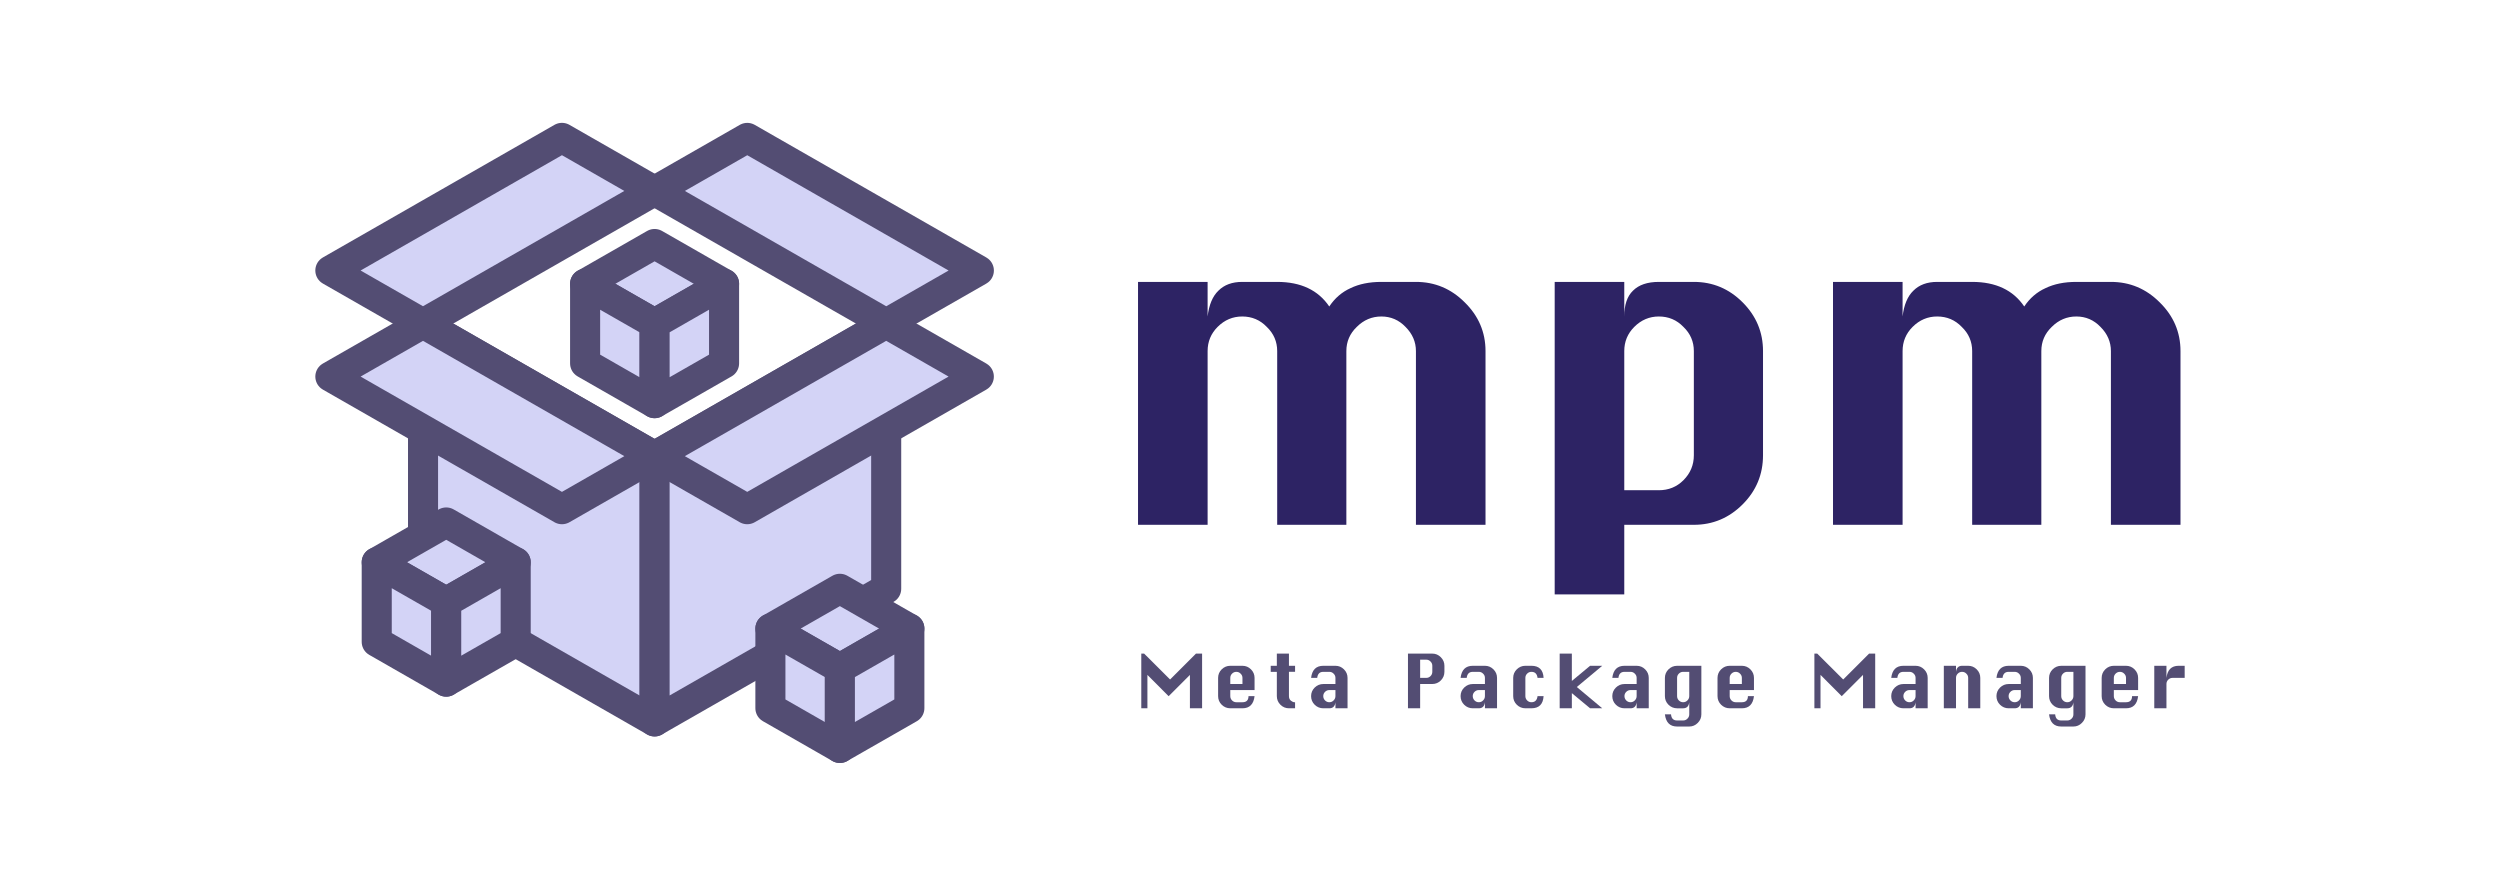 <svg xmlns="http://www.w3.org/2000/svg" xmlns:svg="http://www.w3.org/2000/svg" id="svg12512" width="1280.013" height="12cm" version="1.1" viewBox="0 0 1280.013 453.543"><g id="layer1" transform="translate(-196.15,-408.9)"><g id="g245" transform="translate(9.208,-88.442)"><g id="g19383" transform="translate(14,-4)" style="fill:#d3d3f6;fill-opacity:1;stroke:#534d73;stroke-opacity:1"><path id="path12540" style="fill:#d3d3f6;fill-opacity:1;fill-rule:evenodd;stroke:#534d73;stroke-width:15.394;stroke-linecap:round;stroke-linejoin:round;stroke-opacity:1" d="m 389.537,667.015 118.58,67.904 v 135.804 l -118.58,-67.904 z"/><path id="path12542" style="fill:#d3d3f6;fill-opacity:1;fill-rule:evenodd;stroke:#534d73;stroke-width:15.394;stroke-linecap:round;stroke-linejoin:round;stroke-opacity:1" d="M 508.095,734.892 626.675,666.988 V 802.792 l -118.58,67.904 z"/><path id="path12548" style="fill:#d3d3f6;fill-opacity:1;fill-rule:evenodd;stroke:#534d73;stroke-width:15.394;stroke-linecap:round;stroke-linejoin:round;stroke-opacity:1" d="m 626.69,667.015 -118.58,-67.904 47.431,-27.161 118.58,67.904 z"/><path id="path12550" style="fill:#d3d3f6;fill-opacity:1;fill-rule:evenodd;stroke:#534d73;stroke-width:15.394;stroke-linecap:round;stroke-linejoin:round;stroke-opacity:1" d="m 508.095,734.892 -47.431,27.161 -118.58,-67.904 47.431,-27.161 z"/><path id="path13068" style="fill:#d3d3f6;fill-opacity:1;fill-rule:evenodd;stroke:#534d73;stroke-width:15.394;stroke-linecap:round;stroke-linejoin:round;stroke-opacity:1" d="m 508.095,734.892 118.58,-67.904 47.431,27.161 -118.58,67.904 z"/><path id="path13070" d="m 342.084,639.841 118.58,-67.904 47.431,27.161 -118.58,67.904 z" style="fill:#d3d3f6;fill-opacity:1;fill-rule:evenodd;stroke:#534d73;stroke-width:15.394;stroke-linecap:round;stroke-linejoin:round;stroke-opacity:1"/><path id="path13429" style="fill:#d3d3f6;fill-opacity:1;stroke:#534d73;stroke-width:15.394;stroke-linecap:round;stroke-linejoin:round;stroke-opacity:1" d="m 508.095,626.273 -35.574,20.371 35.574,20.371 35.574,-20.371 z"/><path id="path13431" style="fill:#d3d3f6;fill-opacity:1;stroke:#534d73;stroke-width:15.394;stroke-linecap:round;stroke-linejoin:round;stroke-opacity:1" d="m 508.095,667.015 v 40.742 l -35.574,-20.371 v -40.742 z"/><path id="path13433" d="m 508.095,667.015 4e-5,40.742 35.574,-20.371 v -40.742 z" style="fill:#d3d3f6;fill-opacity:1;stroke:#534d73;stroke-width:15.394;stroke-linecap:round;stroke-linejoin:round;stroke-opacity:1"/><path id="path13429-7" style="fill:#d3d3f6;fill-opacity:1;stroke:#534d73;stroke-width:15.394;stroke-linecap:round;stroke-linejoin:round;stroke-opacity:1" d="m 401.401,768.85 -35.574,20.371 35.574,20.371 35.574,-20.371 z"/><path id="path13431-4" style="fill:#d3d3f6;fill-opacity:1;stroke:#534d73;stroke-width:15.394;stroke-linecap:round;stroke-linejoin:round;stroke-opacity:1" d="m 401.401,809.592 v 40.742 L 365.827,829.962 V 789.221 Z"/><path id="path13433-7" d="m 401.401,809.592 4e-5,40.742 35.574,-20.371 V 789.221 Z" style="fill:#d3d3f6;fill-opacity:1;stroke:#534d73;stroke-width:15.394;stroke-linecap:round;stroke-linejoin:round;stroke-opacity:1"/><path id="path13514" d="m 602.964,802.808 -35.574,20.371 35.574,20.371 35.574,-20.371 z" style="fill:#d3d3f6;fill-opacity:1;stroke:#534d73;stroke-width:15.394;stroke-linecap:round;stroke-linejoin:round;stroke-opacity:1"/><path id="path13516" d="m 602.964,843.549 v 40.742 l -35.574,-20.371 v -40.742 z" style="fill:#d3d3f6;fill-opacity:1;stroke:#534d73;stroke-width:15.394;stroke-linecap:round;stroke-linejoin:round;stroke-opacity:1"/><path id="path13518" style="fill:#d3d3f6;fill-opacity:1;stroke:#534d73;stroke-width:15.394;stroke-linecap:round;stroke-linejoin:round;stroke-opacity:1" d="m 602.964,843.549 3e-5,40.742 35.574,-20.371 v -40.742 z"/></g><g id="text1137" aria-label="mpm" style="font-size:213.333px;line-height:1.25;fill:#2d2364"><path d="m 876.283,766.05 h -35.413 v -88.96 q 0,-7.253 -5.333,-12.373 -5.12,-5.333 -12.587,-5.333 -7.253,0 -12.587,5.333 -5.12,5.12 -5.12,12.373 v 88.96 H 769.616 V 641.677 h 35.627 v 17.707 q 1.067,-8.96 5.547,-13.227 4.48,-4.48 12.16,-4.48 h 17.92 q 18.133,0 26.667,12.587 4.267,-6.4 10.88,-9.387 6.613,-3.2 15.787,-3.2 h 17.707 q 14.507,0 24.96,10.453 10.667,10.453 10.667,24.96 v 88.96 h -35.627 v -88.96 q 0,-7.04 -5.333,-12.373 -5.12,-5.333 -12.373,-5.333 -7.253,0 -12.587,5.333 -5.333,5.12 -5.333,12.373 z" style="font-family:Silom;-inkscape-font-specification:Silom" id="path116"/><path d="m 982.949,641.677 h 35.627 v 17.707 q 0,-8.96 4.48,-13.227 4.48,-4.48 13.227,-4.48 h 17.92 q 14.507,0 24.96,10.453 10.453,10.453 10.453,24.96 v 53.333 q 0,14.72 -10.453,25.173 -10.453,10.453 -24.96,10.453 h -35.627 v 35.627 h -35.627 z m 35.627,106.666 h 17.707 q 7.467,0 12.587,-5.12 5.333,-5.333 5.333,-12.8 v -53.333 q 0,-7.253 -5.333,-12.373 -5.12,-5.333 -12.587,-5.333 -7.253,0 -12.587,5.333 -5.12,5.12 -5.12,12.373 z" style="font-family:Silom;-inkscape-font-specification:Silom" id="path118"/><path d="m 1232.115,766.05 h -35.413 v -88.96 q 0,-7.253 -5.333,-12.373 -5.12,-5.333 -12.587,-5.333 -7.253,0 -12.587,5.333 -5.12,5.12 -5.12,12.373 v 88.96 h -35.627 V 641.677 h 35.627 v 17.707 q 1.067,-8.96 5.547,-13.227 4.48,-4.48 12.16,-4.48 h 17.92 q 18.133,0 26.667,12.587 4.267,-6.4 10.88,-9.387 6.613,-3.2 15.787,-3.2 h 17.707 q 14.507,0 24.96,10.453 10.667,10.453 10.667,24.96 v 88.96 h -35.627 v -88.96 q 0,-7.04 -5.333,-12.373 -5.12,-5.333 -12.373,-5.333 -7.253,0 -12.587,5.333 -5.333,5.12 -5.333,12.373 z" style="font-family:Silom;-inkscape-font-specification:Silom" id="path120"/></g><g id="text14169" aria-label="Meta Package Manager" style="font-size:37.333px;line-height:1.25;font-family:Silom;-inkscape-font-specification:Silom;letter-spacing:2px;fill:#534d73"><path id="path141" d="m 771.285,859.991 v -28 h 1.456 l 13.291,13.253 13.253,-13.253 h 3.136 v 28 h -6.235 v -17.099 l -10.901,10.901 -10.864,-10.901 v 17.099 z"/><path id="path143" d="m 829.285,850.658 h -12.432 v 3.099 q 0,1.269 0.896,2.203 0.933,0.933 2.203,0.933 h 3.136 q 3.099,0 3.099,-3.136 h 3.099 q -0.709,6.235 -6.197,6.235 h -6.235 q -2.539,0 -4.405,-1.829 -1.829,-1.829 -1.829,-4.405 v -9.333 q 0,-2.539 1.829,-4.368 1.867,-1.829 4.405,-1.829 h 6.235 q 2.539,0 4.368,1.829 1.829,1.829 1.829,4.368 z m -12.432,-3.099 h 6.235 v -3.136 q 0,-1.269 -0.933,-2.165 -0.896,-0.933 -2.203,-0.933 -1.269,0 -2.203,0.933 -0.896,0.896 -0.896,2.165 z"/><path id="path145" d="m 840.692,831.991 h 6.197 v 6.235 h 3.136 v 3.099 h -3.136 v 12.432 q 0,1.531 1.008,2.352 1.008,0.784 1.829,0.784 h 0.299 v 3.099 h -3.136 q -2.539,0 -4.368,-1.829 -1.829,-1.829 -1.829,-4.405 v -12.432 h -3.136 v -3.099 h 3.136 z"/><path id="path147" d="m 870.692,847.559 v -3.136 q 0,-1.269 -0.933,-2.165 -0.896,-0.933 -2.203,-0.933 h -3.099 q -2.763,0 -3.099,3.099 h -3.136 q 0.747,-6.197 6.235,-6.197 h 6.235 q 2.539,0 4.368,1.829 1.829,1.829 1.829,4.368 v 15.568 h -6.197 v -3.099 q -0.373,3.099 -3.136,3.099 h -3.099 q -2.539,0 -4.405,-1.829 -1.829,-1.829 -1.829,-4.405 v 0 q 0,-2.539 1.829,-4.368 1.867,-1.829 4.405,-1.829 z m 0,3.099 h -3.136 q -1.269,0 -2.203,0.933 -0.896,0.896 -0.896,2.165 v 0 q 0,1.269 0.896,2.203 0.933,0.933 2.203,0.933 1.307,0 2.203,-0.933 0.933,-0.933 0.933,-2.203 z"/><path id="path149" d="m 907.827,859.991 v -28 h 12.469 q 2.539,0 4.368,1.867 1.829,1.829 1.829,4.368 v 3.099 q 0,2.539 -1.829,4.405 -1.829,1.829 -4.368,1.829 h -6.235 v 12.432 z m 6.235,-15.568 h 3.099 q 1.307,0 2.203,-0.896 0.933,-0.933 0.933,-2.203 v -3.099 q 0,-1.307 -0.933,-2.203 -0.896,-0.933 -2.203,-0.933 h -3.099 z"/><path id="path151" d="m 947.234,847.559 v -3.136 q 0,-1.269 -0.933,-2.165 -0.896,-0.933 -2.203,-0.933 h -3.099 q -2.763,0 -3.099,3.099 h -3.136 q 0.747,-6.197 6.235,-6.197 h 6.235 q 2.539,0 4.368,1.829 1.829,1.829 1.829,4.368 v 15.568 h -6.197 v -3.099 q -0.373,3.099 -3.136,3.099 h -3.099 q -2.539,0 -4.405,-1.829 -1.829,-1.829 -1.829,-4.405 v 0 q 0,-2.539 1.829,-4.368 1.867,-1.829 4.405,-1.829 z m 0,3.099 h -3.136 q -1.269,0 -2.203,0.933 -0.896,0.896 -0.896,2.165 v 0 q 0,1.269 0.896,2.203 0.933,0.933 2.203,0.933 1.307,0 2.203,-0.933 0.933,-0.933 0.933,-2.203 z"/><path id="path153" d="m 977.27,844.423 h -3.099 q -0.373,-3.099 -3.136,-3.099 -1.269,0 -2.203,0.933 -0.896,0.896 -0.896,2.165 v 9.333 q 0,1.269 0.896,2.203 0.933,0.933 2.203,0.933 2.763,0 3.136,-3.136 h 3.099 q -0.373,6.235 -6.235,6.235 h -3.099 q -2.539,0 -4.405,-1.829 -1.829,-1.829 -1.829,-4.405 v -9.333 q 0,-2.539 1.829,-4.368 1.867,-1.829 4.405,-1.829 h 3.099 q 5.899,0 6.235,6.197 z"/><path id="path155" d="m 985.504,859.991 v -28 h 6.235 v 14 l 9.333,-7.765 h 6.235 l -13.029,10.864 13.029,10.901 h -6.235 l -9.333,-7.765 v 7.765 z"/><path id="path157" d="m 1024.911,847.559 v -3.136 q 0,-1.269 -0.933,-2.165 -0.896,-0.933 -2.203,-0.933 h -3.099 q -2.763,0 -3.099,3.099 h -3.136 q 0.747,-6.197 6.235,-6.197 h 6.235 q 2.539,0 4.368,1.829 1.829,1.829 1.829,4.368 v 15.568 h -6.197 v -3.099 q -0.373,3.099 -3.136,3.099 h -3.099 q -2.539,0 -4.405,-1.829 -1.829,-1.829 -1.829,-4.405 v 0 q 0,-2.539 1.829,-4.368 1.867,-1.829 4.405,-1.829 z m 0,3.099 h -3.136 q -1.269,0 -2.203,0.933 -0.896,0.896 -0.896,2.165 v 0 q 0,1.269 0.896,2.203 0.933,0.933 2.203,0.933 1.307,0 2.203,-0.933 0.933,-0.933 0.933,-2.203 z"/><path id="path159" d="m 1058.046,838.226 v 24.864 q 0,2.539 -1.829,4.368 -1.829,1.867 -4.368,1.867 h -6.235 q -5.488,0 -6.235,-6.235 h 3.136 q 0.224,3.136 3.099,3.136 h 3.099 q 1.307,0 2.203,-0.933 0.933,-0.896 0.933,-2.203 v -6.197 q -0.373,3.099 -3.136,3.099 h -3.099 q -2.539,0 -4.405,-1.829 -1.829,-1.829 -1.829,-4.405 v -9.333 q 0,-2.539 1.829,-4.368 1.867,-1.829 4.405,-1.829 z m -6.197,3.099 h -3.136 q -1.269,0 -2.203,0.933 -0.896,0.896 -0.896,2.165 v 9.333 q 0,1.269 0.896,2.203 0.933,0.933 2.203,0.933 1.307,0 2.203,-0.933 0.933,-0.933 0.933,-2.203 z"/><path id="path161" d="m 1084.983,850.658 h -12.432 v 3.099 q 0,1.269 0.896,2.203 0.933,0.933 2.203,0.933 h 3.136 q 3.099,0 3.099,-3.136 h 3.099 q -0.709,6.235 -6.197,6.235 h -6.235 q -2.539,0 -4.405,-1.829 -1.829,-1.829 -1.829,-4.405 v -9.333 q 0,-2.539 1.829,-4.368 1.867,-1.829 4.405,-1.829 h 6.235 q 2.539,0 4.368,1.829 1.829,1.829 1.829,4.368 z m -12.432,-3.099 h 6.235 v -3.136 q 0,-1.269 -0.933,-2.165 -0.896,-0.933 -2.203,-0.933 -1.269,0 -2.203,0.933 -0.896,0.896 -0.896,2.165 z"/><path id="path163" d="m 1115.92,859.991 v -28 h 1.456 l 13.291,13.253 13.253,-13.253 h 3.136 v 28 h -6.235 v -17.099 l -10.901,10.901 -10.864,-10.901 v 17.099 z"/><path id="path165" d="m 1167.723,847.559 v -3.136 q 0,-1.269 -0.933,-2.165 -0.896,-0.933 -2.203,-0.933 h -3.099 q -2.763,0 -3.099,3.099 h -3.136 q 0.747,-6.197 6.235,-6.197 h 6.235 q 2.539,0 4.368,1.829 1.829,1.829 1.829,4.368 v 15.568 h -6.197 v -3.099 q -0.373,3.099 -3.136,3.099 h -3.099 q -2.539,0 -4.405,-1.829 -1.829,-1.829 -1.829,-4.405 v 0 q 0,-2.539 1.829,-4.368 1.867,-1.829 4.405,-1.829 z m 0,3.099 h -3.136 q -1.269,0 -2.203,0.933 -0.896,0.896 -0.896,2.165 v 0 q 0,1.269 0.896,2.203 0.933,0.933 2.203,0.933 1.307,0 2.203,-0.933 0.933,-0.933 0.933,-2.203 z"/><path id="path167" d="M 1182.191,859.991 V 838.226 h 6.235 v 3.099 q 0.187,-1.568 0.971,-2.315 0.784,-0.784 2.128,-0.784 h 3.136 q 2.539,0 4.368,1.829 1.829,1.829 1.829,4.368 v 15.568 h -6.197 v -15.568 q 0,-1.269 -0.933,-2.165 -0.896,-0.933 -2.203,-0.933 -1.269,0 -2.203,0.933 -0.896,0.896 -0.896,2.165 v 15.568 z"/><path id="path169" d="m 1221.598,847.559 v -3.136 q 0,-1.269 -0.933,-2.165 -0.896,-0.933 -2.203,-0.933 h -3.099 q -2.763,0 -3.099,3.099 h -3.136 q 0.747,-6.197 6.235,-6.197 h 6.235 q 2.539,0 4.368,1.829 1.829,1.829 1.829,4.368 v 15.568 h -6.197 v -3.099 q -0.373,3.099 -3.136,3.099 h -3.099 q -2.539,0 -4.405,-1.829 -1.829,-1.829 -1.829,-4.405 v 0 q 0,-2.539 1.829,-4.368 1.867,-1.829 4.405,-1.829 z m 0,3.099 h -3.136 q -1.269,0 -2.203,0.933 -0.896,0.896 -0.896,2.165 v 0 q 0,1.269 0.896,2.203 0.933,0.933 2.203,0.933 1.307,0 2.203,-0.933 0.933,-0.933 0.933,-2.203 z"/><path id="path171" d="m 1254.733,838.226 v 24.864 q 0,2.539 -1.829,4.368 -1.829,1.867 -4.368,1.867 h -6.235 q -5.488,0 -6.235,-6.235 h 3.136 q 0.224,3.136 3.099,3.136 h 3.099 q 1.307,0 2.203,-0.933 0.933,-0.896 0.933,-2.203 v -6.197 q -0.373,3.099 -3.136,3.099 h -3.099 q -2.539,0 -4.405,-1.829 -1.829,-1.829 -1.829,-4.405 v -9.333 q 0,-2.539 1.829,-4.368 1.867,-1.829 4.405,-1.829 z m -6.197,3.099 h -3.136 q -1.269,0 -2.203,0.933 -0.896,0.896 -0.896,2.165 v 9.333 q 0,1.269 0.896,2.203 0.933,0.933 2.203,0.933 1.307,0 2.203,-0.933 0.933,-0.933 0.933,-2.203 z"/><path id="path173" d="m 1281.67,850.658 h -12.432 v 3.099 q 0,1.269 0.896,2.203 0.933,0.933 2.203,0.933 h 3.136 q 3.099,0 3.099,-3.136 h 3.099 q -0.709,6.235 -6.197,6.235 h -6.235 q -2.539,0 -4.405,-1.829 -1.829,-1.829 -1.829,-4.405 v -9.333 q 0,-2.539 1.829,-4.368 1.867,-1.829 4.405,-1.829 h 6.235 q 2.539,0 4.368,1.829 1.829,1.829 1.829,4.368 z m -12.432,-3.099 h 6.235 v -3.136 q 0,-1.269 -0.933,-2.165 -0.896,-0.933 -2.203,-0.933 -1.269,0 -2.203,0.933 -0.896,0.896 -0.896,2.165 z"/><path id="path175" d="m 1296.176,859.991 h -6.235 V 838.226 h 6.235 v 6.197 q 0.373,-3.099 1.904,-4.629 1.568,-1.568 4.331,-1.568 h 3.099 v 6.197 h -6.235 q -1.269,0 -2.203,0.933 -0.896,0.896 -0.896,2.203 z"/></g></g></g></svg>